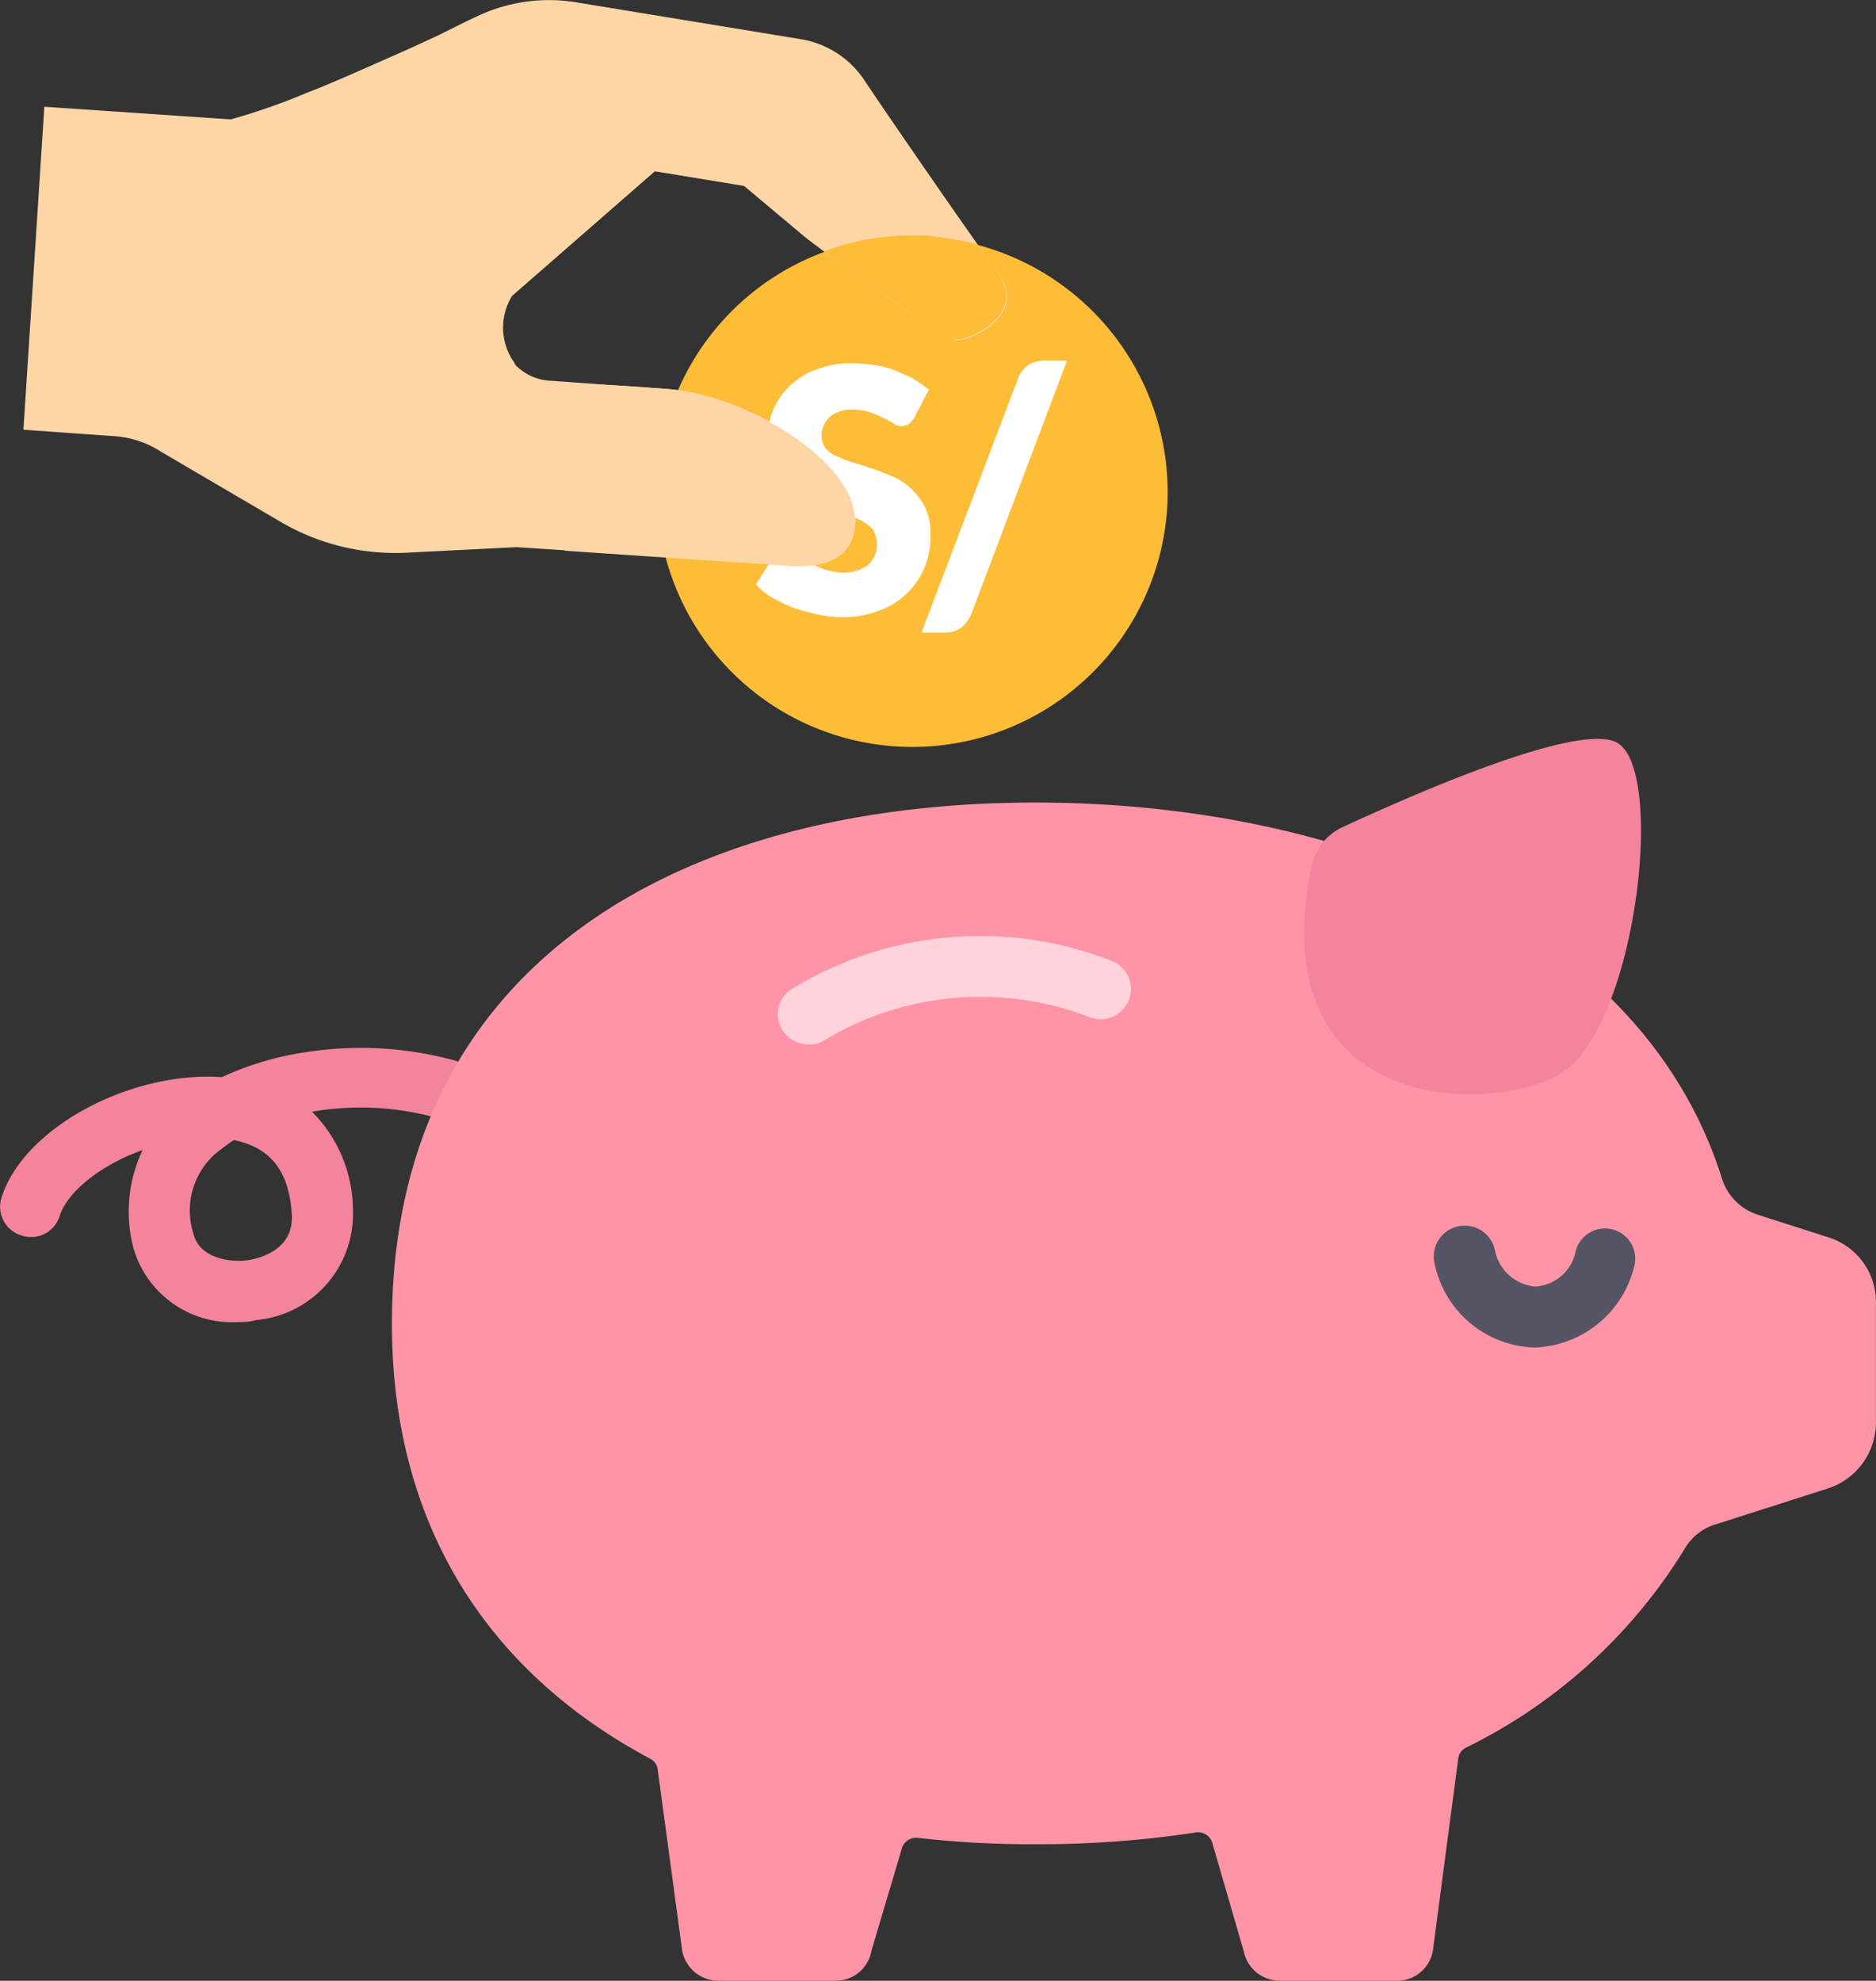 <svg xmlns="http://www.w3.org/2000/svg" viewBox="0 0 94.135 99.396">
  <rect x="0" y="0" width="94.135" height="99.396" fill="#333333" stroke="none"/>
  <defs>
    <style>
      .cls-1 {
        fill: #f4849c;
      }

      .cls-2 {
        fill: #ff94a6;
      }

      .cls-3 {
        fill: #545464;
      }

      .cls-4 {
        fill: #ffd2dc;
      }

      .cls-5 {
        fill: #fdbd37;
      }

      .cls-6 {
        fill: #fed6a6;
      }

      .cls-7 {
        fill: #fff;
      }
    </style>
  </defs>
  <g id="Group_1321" data-name="Group 1321" transform="translate(0.074 0.03)">
    <path id="Path_2620" data-name="Path 2620" class="cls-1" d="M11.876,134.039a5.145,5.145,0,0,1-5.251-3.7,7.2,7.2,0,0,1,.457-4.931c-2.055.731-3.744,2.055-4.155,3.287a1.5,1.5,0,0,1-1.918,1,1.5,1.5,0,0,1-1-1.918c1.1-3.47,6.438-6.346,11.049-6.027a15.4,15.4,0,0,1,4.383-1.278,17.813,17.813,0,0,1,7.351.457c2.557.776,4.155,2.237,4.566,4.018a1.54,1.54,0,1,1-3.013.639c-.137-.685-1.1-1.324-2.465-1.781a14.33,14.33,0,0,0-6.3-.32,7.008,7.008,0,0,1,2.055,4.885,5.347,5.347,0,0,1-4.84,5.57A3.261,3.261,0,0,1,11.876,134.039Zm-.228-9.131c-.32.228-.639.457-.913.685a3.8,3.8,0,0,0-1.1,4.018c.274,1.187,1.781,1.461,2.739,1.324.548-.091,2.328-.5,2.192-2.329C14.433,126.505,13.52,125.272,11.648,124.907Z" transform="translate(0 -67.729)"/>
    <path id="Path_2621" data-name="Path 2621" class="cls-2" d="M115.092,115.124l-3.561-1.141a2.77,2.77,0,0,1-1.781-1.781c-4.063-12.967-19.222-18.9-34.471-18.9C57.428,93.3,43,101.427,43,119.461c0,10.364,5.068,17.624,12.967,21.824a.707.707,0,0,1,.365.5l1.233,9.131a1.849,1.849,0,0,0,1.781,1.507h5.935a1.812,1.812,0,0,0,1.781-1.507l1.507-5.068a.756.756,0,0,1,.822-.594,50.078,50.078,0,0,0,5.935.32,52.458,52.458,0,0,0,8.036-.594.745.745,0,0,1,.822.594l1.552,5.342a1.849,1.849,0,0,0,1.781,1.507h5.935a1.812,1.812,0,0,0,1.781-1.507l1.278-9.679a.707.707,0,0,1,.365-.5,26.6,26.6,0,0,0,11-10,2.675,2.675,0,0,1,1.461-1.187l5.707-1.826a3.48,3.48,0,0,0,2.42-3.333V118.5A3.4,3.4,0,0,0,115.092,115.124Z" transform="translate(-23.408 -53.06)"/>
    <path id="Path_2622" data-name="Path 2622" class="cls-1" d="M143.644,92.652a2.756,2.756,0,0,1,1.552-1.918c3.059-1.415,11.734-5.3,13.743-4.246,2.511,1.324.959,14.473-2.876,16.665C152.41,105.208,141.041,105.071,143.644,92.652Z" transform="translate(-77.893 -49.262)"/>
    <path id="Path_2623" data-name="Path 2623" class="cls-3" d="M162.578,145.928a5.277,5.277,0,0,1-5.022-4.2,1.55,1.55,0,0,1,3.013-.73,2.258,2.258,0,0,0,2.055,1.872,2.206,2.206,0,0,0,2.009-1.781,1.518,1.518,0,1,1,2.922.822A5.326,5.326,0,0,1,162.578,145.928Z" transform="translate(-85.641 -78.34)"/>
    <path id="Path_2624" data-name="Path 2624" class="cls-4" d="M86.958,113.416a1.59,1.59,0,0,1-1.324-.73,1.508,1.508,0,0,1,.548-2.1,18.1,18.1,0,0,1,15.98-1.37,1.518,1.518,0,0,1-1.1,2.831,15.142,15.142,0,0,0-13.286,1.141A1.409,1.409,0,0,1,86.958,113.416Z" transform="translate(-46.455 -61.032)"/>
    <path id="Path_2625" data-name="Path 2625" class="cls-5" d="M85.819,25.968A12.813,12.813,0,1,0,97.735,39.619,12.853,12.853,0,0,0,85.819,25.968Z" transform="translate(-39.244 -14.113)"/>
    <path id="Path_2626" data-name="Path 2626" class="cls-6" d="M34.688,19.479c-2.146-.137-4.52-.32-5.844-.411a2.594,2.594,0,0,1-1.689-.822V18.2a3.034,3.034,0,0,1-.137-3.379l7.168-6.255L38.66,9.3l3.1,2.6s5.479,4.2,7.488,5.114c.5.228,3.744-1.187,2.192-3.287-1.781-2.465-5.8-8.31-6.8-9.816a4.754,4.754,0,0,0-3.059-1.963L30.168.075a8.4,8.4,0,0,0-4.84.685c-.594.274-1.233.594-1.963.959-.685.32-1.461.685-2.192,1-1.552.685-3.059,1.37-4.474,1.918a32.3,32.3,0,0,1-3.79,1.324L3.55,5.326,2.5,21.534l4.52.32a4.883,4.883,0,0,1,2.374.776l6.072,3.561A11.377,11.377,0,0,0,21.813,27.7l5.433-.274,13.925.913c1.6.091,2.968-.411,3.059-2.009C44.687,23.5,39.071,19.753,34.688,19.479Z" transform="translate(-1.399 0)"/>
    <path id="Path_2627" data-name="Path 2627" class="cls-5" d="M94.746,30.428l.5.867c.274,0,.959-.32.959-.046l.411-.411a1.622,1.622,0,0,0,.411.183c.5.228,3.744-1.141,2.192-3.287-.274-.411-.639-.913-1.05-1.461a19.811,19.811,0,0,0-2.374-.411,12.773,12.773,0,0,0-5.3.776c1.1.822,2.876,2.146,4.429,3.15C95.02,29.7,94.563,30.428,94.746,30.428Z" transform="translate(-49.221 -14.054)"/>
    <g id="Group_1320" data-name="Group 1320" transform="translate(37.855 18.064)">
      <path id="Path_2628" data-name="Path 2628" class="cls-7" d="M90.944,42.639a1.986,1.986,0,0,1-.274.32.86.86,0,0,1-.365.091.736.736,0,0,1-.411-.137,4.981,4.981,0,0,0-.5-.274c-.183-.091-.411-.183-.639-.274a2.866,2.866,0,0,0-.867-.137,1.674,1.674,0,0,0-1.187.365,1.336,1.336,0,0,0-.411.959,1.091,1.091,0,0,0,.228.639,1.548,1.548,0,0,0,.639.411,4.868,4.868,0,0,0,.867.32c.32.091.685.228,1,.32.365.137.685.274,1,.411a3.055,3.055,0,0,1,.867.639,3.28,3.28,0,0,1,.639.913,2.989,2.989,0,0,1,.228,1.324,3.875,3.875,0,0,1-2.6,3.79,4.885,4.885,0,0,1-1.872.32A5.577,5.577,0,0,1,86.1,52.5a11.435,11.435,0,0,1-1.187-.32,7.429,7.429,0,0,1-1.05-.5A3.2,3.2,0,0,1,83,50.995l.867-1.37a.468.468,0,0,1,.274-.228.86.86,0,0,1,.365-.091.687.687,0,0,1,.5.183c.183.091.365.228.594.365a6.282,6.282,0,0,0,.776.365,3.283,3.283,0,0,0,1,.183,2.078,2.078,0,0,0,1.233-.365,1.368,1.368,0,0,0,.457-1.1,1.263,1.263,0,0,0-.228-.731,2.292,2.292,0,0,0-.639-.457,4.869,4.869,0,0,0-.867-.32,8.52,8.52,0,0,1-1-.32,3.876,3.876,0,0,1-1-.411,3.054,3.054,0,0,1-.867-.639,3.161,3.161,0,0,1-.639-1,4.459,4.459,0,0,1-.228-1.461,3.664,3.664,0,0,1,.274-1.37,3.475,3.475,0,0,1,.822-1.187,3.6,3.6,0,0,1,1.324-.822,4.651,4.651,0,0,1,1.826-.32,8.866,8.866,0,0,1,1.1.091,4.459,4.459,0,0,1,1.05.274c.32.137.639.274.913.411.274.183.548.365.776.548Z" transform="translate(-83 -39.763)"/>
      <path id="Path_2629" data-name="Path 2629" class="cls-7" d="M103.711,52.293a1.85,1.85,0,0,1-.228.411,2.109,2.109,0,0,1-.32.32,1.621,1.621,0,0,1-.411.183,1.264,1.264,0,0,1-.411.046H101.2l4.84-12.738a1.493,1.493,0,0,1,.5-.685,1.577,1.577,0,0,1,.822-.228h1.141Z" transform="translate(-92.89 -39.6)"/>
    </g>
    <path id="Path_2630" data-name="Path 2630" class="cls-6" d="M66.977,42.428c-1.141-.091-2.42-.183-3.516-.228L62,50.555l11.46.776c1.6.091,2.968-.411,3.059-2.009C77.021,46.446,71.36,42.7,66.977,42.428Z" transform="translate(-33.733 -22.949)"/>
  </g>
</svg>
